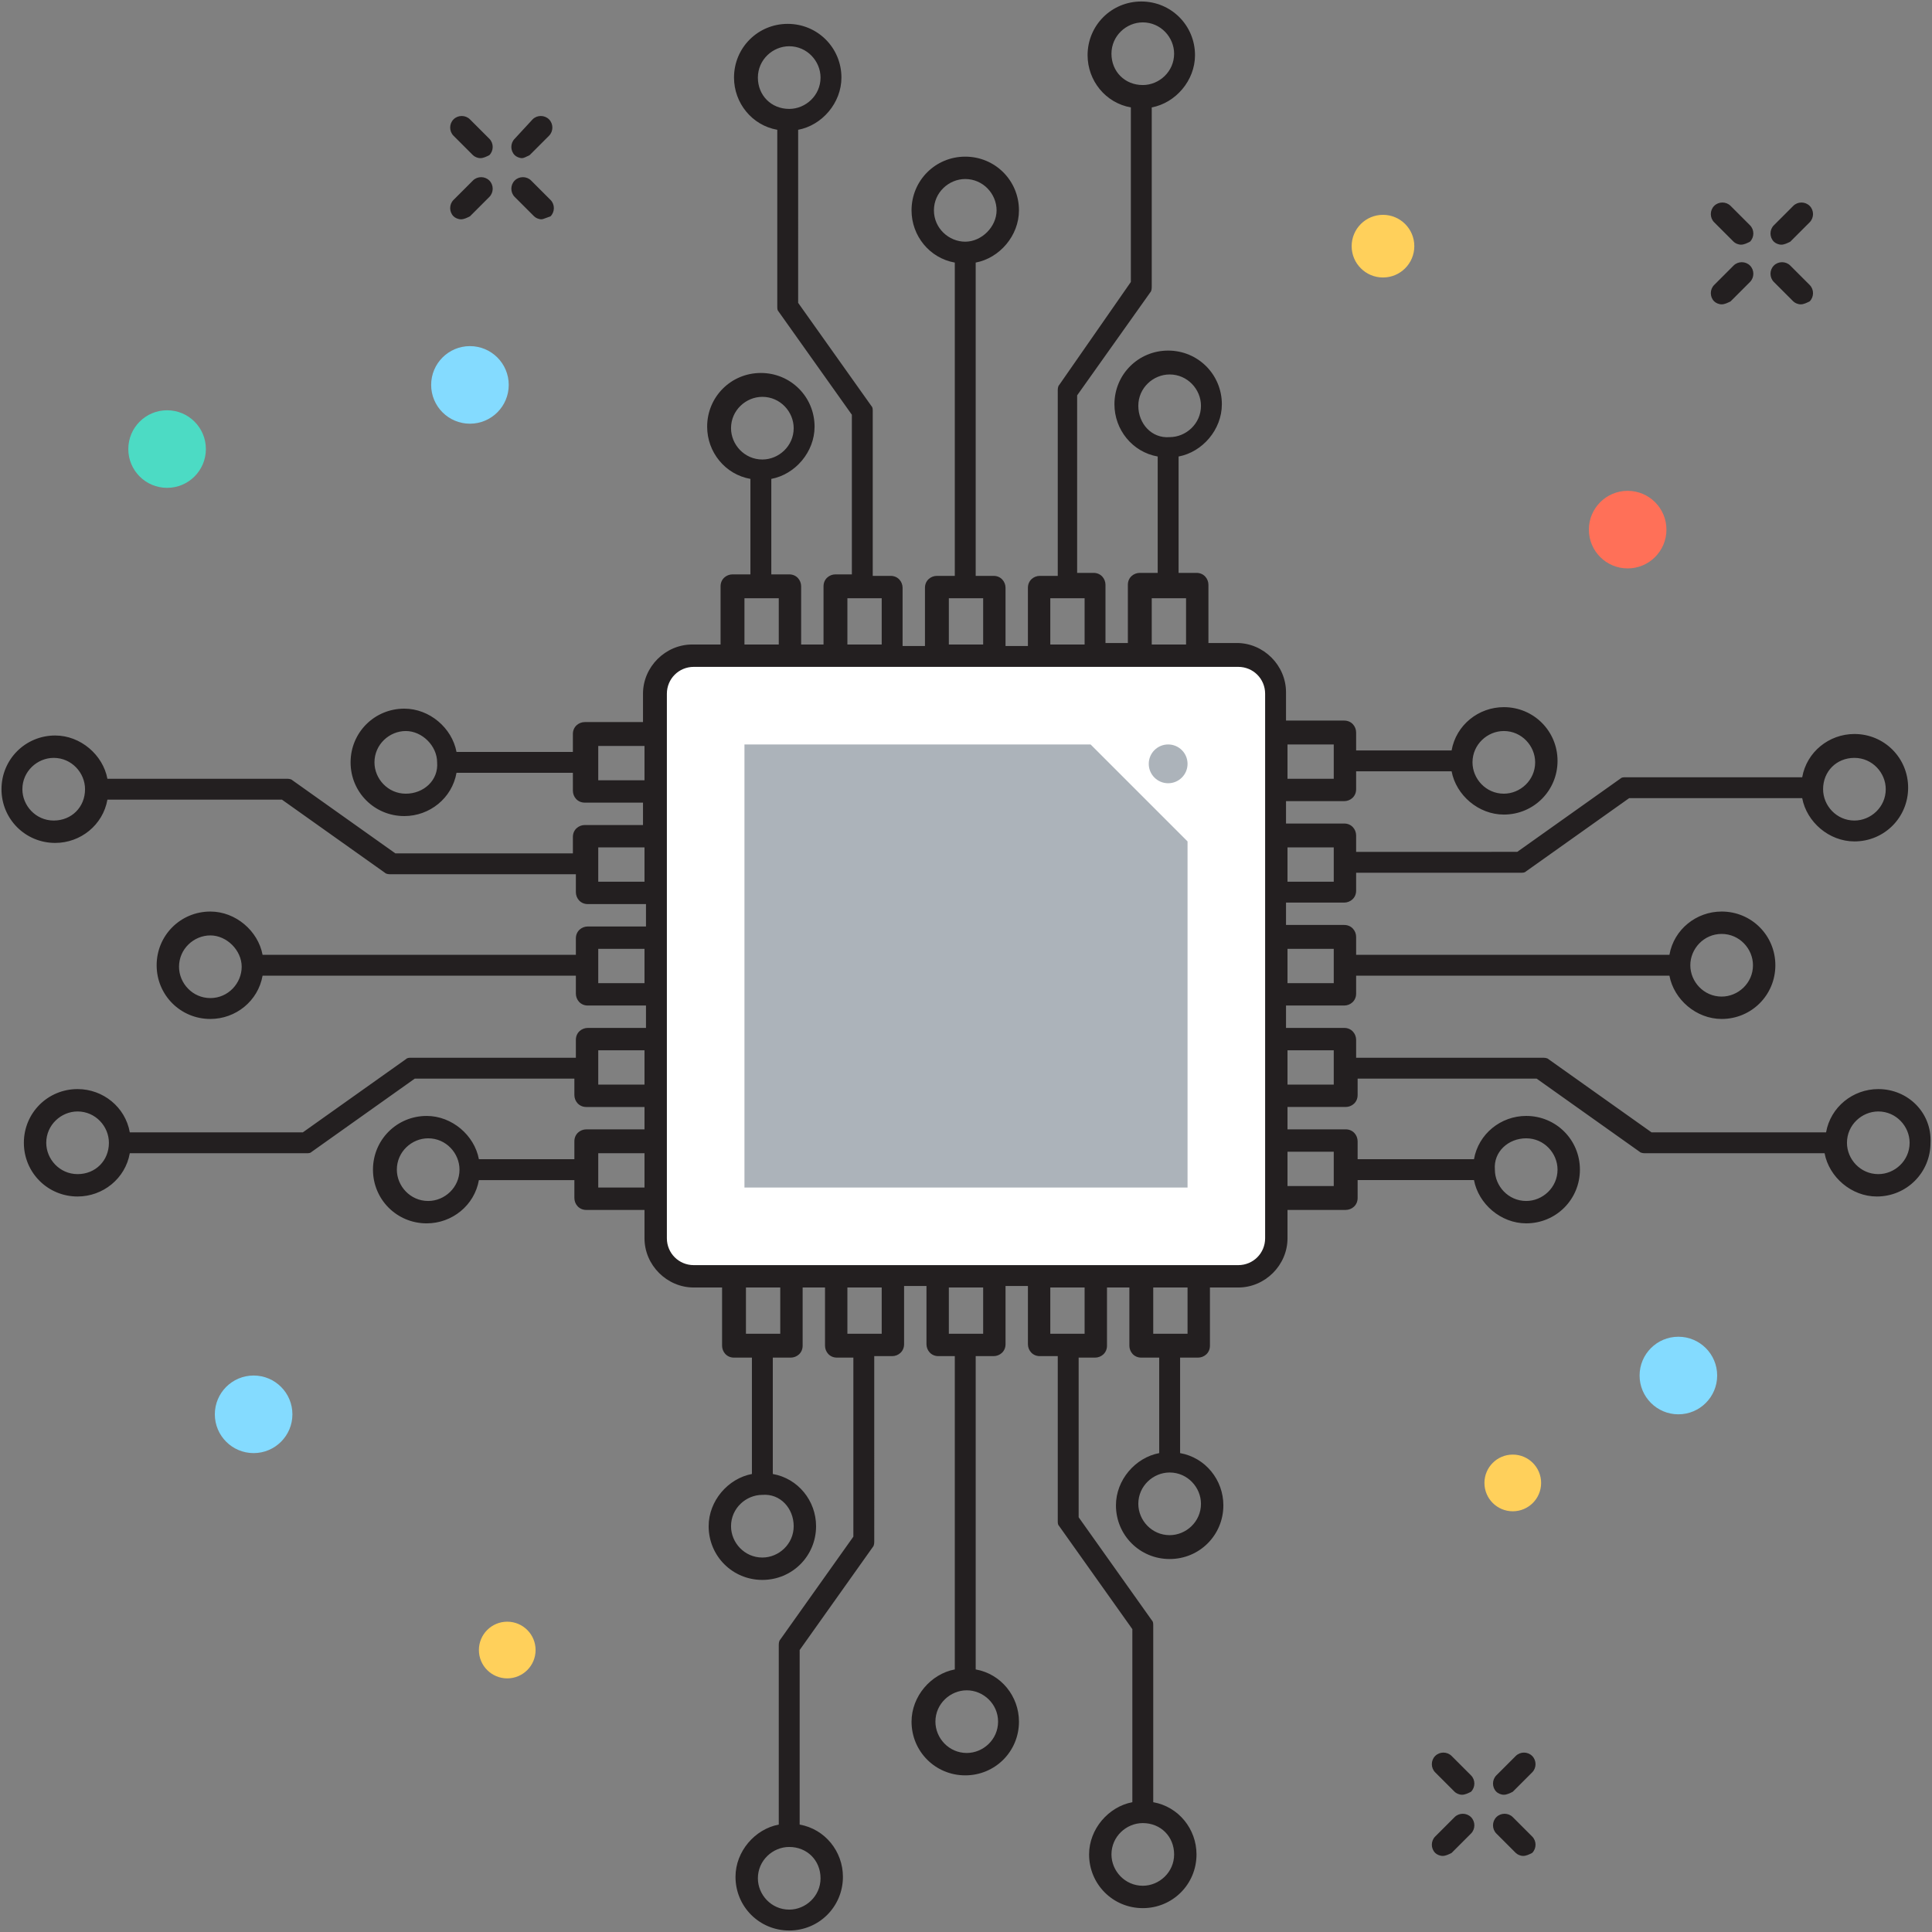 <?xml version="1.0" encoding="utf-8"?>
<!-- Generator: Adobe Illustrator 18.0.0, SVG Export Plug-In . SVG Version: 6.00 Build 0)  -->
<!DOCTYPE svg PUBLIC "-//W3C//DTD SVG 1.1//EN" "http://www.w3.org/Graphics/SVG/1.1/DTD/svg11.dtd">
<svg version="1.1" id="Layer_1" xmlns="http://www.w3.org/2000/svg" xmlns:xlink="http://www.w3.org/1999/xlink" x="0px" y="0px"
	 viewBox="0 0 129.5 129.5" enable-background="new 0 0 129.5 129.5" xml:space="preserve">
<rect x="0" y="0" width="129.5" height="129.5" fill="#808080" stroke="none"/>
<g>
	<g>
		<path fill="#FFFFFF" d="M83,85.5H46.5c-1.4,0-2.5-1.1-2.5-2.5V46.5c0-1.4,1.1-2.5,2.5-2.5H83c1.4,0,2.5,1.1,2.5,2.5V83
			C85.5,84.4,84.4,85.5,83,85.5z"/>
		<g>
			<polygon fill="#ACB3BA" points="73.1,49.9 49.9,49.9 49.9,79.6 79.6,79.6 79.6,56.4 			"/>
		</g>
		<g>
			<circle fill="#ACB3BA" cx="78.3" cy="51.2" r="1.3"/>
		</g>
		<path fill="#231F20" d="M125.9,73c-1.7,0-3.2,1.2-3.5,2.9h-11.7l-6.9-4.9c-0.1-0.1-0.3-0.1-0.4-0.1H90.9v-1.2
			c0-0.4-0.3-0.8-0.8-0.8h-3.9v-1.5h3.9c0.4,0,0.8-0.3,0.8-0.8v-1.2l21,0c0.3,1.6,1.8,2.9,3.5,2.9c2,0,3.6-1.6,3.6-3.6
			c0-2-1.6-3.6-3.6-3.6c-1.7,0-3.2,1.2-3.5,2.9l-21,0v-1.2c0-0.4-0.3-0.8-0.8-0.8h-3.9v-1.5h3.9c0.4,0,0.8-0.3,0.8-0.8v-1.2h11
			c0.2,0,0.3,0,0.4-0.1l6.9-4.9h11.6c0.3,1.6,1.8,2.9,3.5,2.9c2,0,3.6-1.6,3.6-3.6c0-2-1.6-3.6-3.6-3.6c-1.7,0-3.2,1.2-3.5,2.9
			h-11.8c-0.2,0-0.3,0-0.4,0.1l-6.9,4.9H90.9V56c0-0.4-0.3-0.8-0.8-0.8h-3.9v-1.5h3.9c0.4,0,0.8-0.3,0.8-0.8v-1.2h6.4
			c0.3,1.6,1.8,2.9,3.5,2.9c2,0,3.6-1.6,3.6-3.6c0-2-1.6-3.6-3.6-3.6c-1.7,0-3.2,1.2-3.5,2.9h-6.4v-1.2c0-0.4-0.3-0.8-0.8-0.8h-3.9
			v-1.9c0-1.8-1.5-3.3-3.3-3.3h-1.9v-3.9c0-0.4-0.3-0.8-0.8-0.8h-1.2v-7.8c1.6-0.3,2.9-1.8,2.9-3.5c0-2-1.6-3.6-3.6-3.6
			c-2,0-3.6,1.6-3.6,3.6c0,1.7,1.2,3.2,2.9,3.5v7.8h-1.2c-0.4,0-0.8,0.3-0.8,0.8v3.9h-1.5v-3.9c0-0.4-0.3-0.8-0.8-0.8h-1.1V26.5
			l4.9-6.9c0.1-0.1,0.1-0.3,0.1-0.4v-12c1.6-0.3,2.9-1.8,2.9-3.5c0-2-1.6-3.6-3.6-3.6c-2,0-3.6,1.6-3.6,3.6c0,1.7,1.2,3.2,2.9,3.5
			v11.7L71,25.8c-0.1,0.1-0.1,0.3-0.1,0.4v12.4h-1.2c-0.4,0-0.8,0.3-0.8,0.8v3.9h-1.5v-3.9c0-0.4-0.3-0.8-0.8-0.8h-1.2v-21
			c1.6-0.3,2.9-1.8,2.9-3.5c0-2-1.6-3.6-3.6-3.6c-2,0-3.6,1.6-3.6,3.6c0,1.7,1.2,3.2,2.9,3.5v21h-1.2c-0.4,0-0.8,0.3-0.8,0.8v3.9
			h-1.5v-3.9c0-0.4-0.3-0.8-0.8-0.8h-1.2v-11c0-0.2,0-0.3-0.1-0.4l-4.9-6.9V8.7c1.6-0.3,2.9-1.8,2.9-3.5c0-2-1.6-3.6-3.6-3.6
			c-2,0-3.6,1.6-3.6,3.6c0,1.7,1.2,3.2,2.9,3.5v11.8c0,0.2,0,0.3,0.1,0.4l4.9,6.9v10.7H56c-0.4,0-0.8,0.3-0.8,0.8v3.9h-1.5v-3.9
			c0-0.4-0.3-0.8-0.8-0.8h-1.2v-6.4c1.6-0.3,2.9-1.8,2.9-3.5c0-2-1.6-3.6-3.6-3.6c-2,0-3.6,1.6-3.6,3.6c0,1.7,1.2,3.2,2.9,3.5v6.4
			h-1.2c-0.4,0-0.8,0.3-0.8,0.8v3.9h-1.9c-1.8,0-3.3,1.5-3.3,3.3v1.9h-3.9c-0.4,0-0.8,0.3-0.8,0.8v1.2h-7.8
			c-0.3-1.6-1.8-2.9-3.5-2.9c-2,0-3.6,1.6-3.6,3.6c0,2,1.6,3.6,3.6,3.6c1.7,0,3.2-1.2,3.5-2.9h7.8V53c0,0.4,0.3,0.8,0.8,0.8h3.9v1.5
			h-3.9c-0.4,0-0.8,0.3-0.8,0.8v1.1H26.5l-6.9-4.9c-0.1-0.1-0.3-0.1-0.4-0.1h-12c-0.3-1.6-1.8-2.9-3.5-2.9c-2,0-3.6,1.6-3.6,3.6
			c0,2,1.6,3.6,3.6,3.6c1.7,0,3.2-1.2,3.5-2.9h11.7l6.9,4.9c0.1,0.1,0.3,0.1,0.4,0.1h12.4v1.2c0,0.4,0.3,0.8,0.8,0.8h3.9v1.5h-3.9
			c-0.4,0-0.8,0.3-0.8,0.8V64h-21c-0.3-1.6-1.8-2.9-3.5-2.9c-2,0-3.6,1.6-3.6,3.6c0,2,1.6,3.6,3.6,3.6c1.7,0,3.2-1.2,3.5-2.9h21v1.2
			c0,0.4,0.3,0.8,0.8,0.8h3.9v1.5h-3.9c-0.4,0-0.8,0.3-0.8,0.8v1.2h-11c-0.2,0-0.3,0-0.4,0.1l-6.9,4.9H8.7C8.4,74.2,6.9,73,5.2,73
			c-2,0-3.6,1.6-3.6,3.6c0,2,1.6,3.6,3.6,3.6c1.7,0,3.2-1.2,3.5-2.9h11.8c0.2,0,0.3,0,0.4-0.1l6.9-4.9h10.7v1.1
			c0,0.4,0.3,0.8,0.8,0.8h3.9v1.5h-3.9c-0.4,0-0.8,0.3-0.8,0.8v1.2h-6.4c-0.3-1.6-1.8-2.9-3.5-2.9c-2,0-3.6,1.6-3.6,3.6
			c0,2,1.6,3.6,3.6,3.6c1.7,0,3.2-1.2,3.5-2.9h6.4v1.2c0,0.4,0.3,0.8,0.8,0.8h3.9V83c0,1.8,1.5,3.3,3.3,3.3h1.9v3.9
			c0,0.4,0.3,0.8,0.8,0.8h1.2v7.8c-1.6,0.3-2.9,1.8-2.9,3.5c0,2,1.6,3.6,3.6,3.6c2,0,3.6-1.6,3.6-3.6c0-1.7-1.2-3.2-2.9-3.5v-7.8H53
			c0.4,0,0.8-0.3,0.8-0.8v-3.9h1.5v3.9c0,0.4,0.3,0.8,0.8,0.8h1.1V103l-4.9,6.9c-0.1,0.1-0.1,0.3-0.1,0.4v12
			c-1.6,0.3-2.9,1.8-2.9,3.5c0,2,1.6,3.6,3.6,3.6c2,0,3.6-1.6,3.6-3.6c0-1.7-1.2-3.2-2.9-3.5v-11.7l4.9-6.9c0.1-0.1,0.1-0.3,0.1-0.4
			V90.9h1.2c0.4,0,0.8-0.3,0.8-0.8v-3.9h1.5v3.9c0,0.4,0.3,0.8,0.8,0.8H64v21c-1.6,0.3-2.9,1.8-2.9,3.5c0,2,1.6,3.6,3.6,3.6
			c2,0,3.6-1.6,3.6-3.6c0-1.7-1.2-3.2-2.9-3.5v-21h1.2c0.4,0,0.8-0.3,0.8-0.8v-3.9h1.5v3.9c0,0.4,0.3,0.8,0.8,0.8h1.2l0,11
			c0,0.2,0,0.3,0.1,0.4l4.9,6.9v11.6c-1.6,0.3-2.9,1.8-2.9,3.5c0,2,1.6,3.6,3.6,3.6c2,0,3.6-1.6,3.6-3.6c0-1.7-1.2-3.2-2.9-3.5
			v-11.8c0-0.2,0-0.3-0.1-0.4l-4.9-6.9l0-10.7h1.1c0.4,0,0.8-0.3,0.8-0.8v-3.9h1.5v3.9c0,0.4,0.3,0.8,0.8,0.8h1.2v6.4
			c-1.6,0.3-2.9,1.8-2.9,3.5c0,2,1.6,3.6,3.6,3.6c2,0,3.6-1.6,3.6-3.6c0-1.7-1.2-3.2-2.9-3.5v-6.4h1.2c0.4,0,0.8-0.3,0.8-0.8v-3.9
			H83c1.8,0,3.3-1.5,3.3-3.3v-1.9h3.9c0.4,0,0.8-0.3,0.8-0.8v-1.2h7.8c0.3,1.6,1.8,2.9,3.5,2.9c2,0,3.6-1.6,3.6-3.6
			c0-2-1.6-3.6-3.6-3.6c-1.7,0-3.2,1.2-3.5,2.9h-7.8v-1.2c0-0.4-0.3-0.8-0.8-0.8h-3.9v-1.5h3.9c0.4,0,0.8-0.3,0.8-0.8v-1.1H103
			l6.9,4.9c0.1,0.1,0.3,0.1,0.4,0.1h12c0.3,1.6,1.8,2.9,3.5,2.9c2,0,3.6-1.6,3.6-3.6C129.5,74.6,127.9,73,125.9,73z M115.4,62.6
			c1.2,0,2.1,1,2.1,2.1c0,1.2-1,2.1-2.1,2.1c-1.2,0-2.1-1-2.1-2.1C113.3,63.6,114.2,62.6,115.4,62.6z M124.3,50.8
			c1.2,0,2.1,1,2.1,2.1c0,1.2-1,2.1-2.1,2.1c-1.2,0-2.1-1-2.1-2.1C122.2,51.7,123.1,50.8,124.3,50.8z M100.8,49c1.2,0,2.1,1,2.1,2.1
			c0,1.2-1,2.1-2.1,2.1c-1.2,0-2.1-1-2.1-2.1C98.7,49.9,99.7,49,100.8,49z M86.3,49.9h3.1v2.3h-3.1V49.9z M86.3,56.8h3.1v2.3h-3.1
			V56.8z M86.3,63.6h3.1v2.3h-3.1V63.6z M74.5,3.6c0-1.2,1-2.1,2.1-2.1c1.2,0,2.1,1,2.1,2.1c0,1.2-1,2.1-2.1,2.1
			C75.4,5.7,74.5,4.8,74.5,3.6z M50.8,5.2c0-1.2,1-2.1,2.1-2.1c1.2,0,2.1,1,2.1,2.1c0,1.2-1,2.1-2.1,2.1C51.7,7.3,50.8,6.4,50.8,5.2
			z M27.2,53.2c-1.2,0-2.1-1-2.1-2.1c0-1.2,1-2.1,2.1-2.1s2.1,1,2.1,2.1C29.4,52.3,28.4,53.2,27.2,53.2z M3.6,55
			c-1.2,0-2.1-1-2.1-2.1c0-1.2,1-2.1,2.1-2.1c1.2,0,2.1,1,2.1,2.1C5.7,54.1,4.8,55,3.6,55z M14.1,66.9c-1.2,0-2.1-1-2.1-2.1
			c0-1.2,1-2.1,2.1-2.1s2.1,1,2.1,2.1C16.2,65.9,15.3,66.9,14.1,66.9z M5.2,78.7c-1.2,0-2.1-1-2.1-2.1c0-1.2,1-2.1,2.1-2.1
			c1.2,0,2.1,1,2.1,2.1C7.3,77.8,6.4,78.7,5.2,78.7z M28.7,80.5c-1.2,0-2.1-1-2.1-2.1c0-1.2,1-2.1,2.1-2.1c1.2,0,2.1,1,2.1,2.1
			C30.8,79.6,29.8,80.5,28.7,80.5z M43.2,79.6h-3.1v-2.3h3.1V79.6z M43.2,72.7h-3.1v-2.3h3.1V72.7z M43.2,65.9h-3.1v-2.3h3.1V65.9z
			 M43.2,59.1h-3.1v-2.3h3.1V59.1z M43.2,52.3h-3.1v-2.3h3.1V52.3z M55,125.9c0,1.2-1,2.1-2.1,2.1c-1.2,0-2.1-1-2.1-2.1
			c0-1.2,1-2.1,2.1-2.1C54.1,123.8,55,124.7,55,125.9z M78.7,124.3c0,1.2-1,2.1-2.1,2.1c-1.2,0-2.1-1-2.1-2.1c0-1.2,1-2.1,2.1-2.1
			C77.8,122.2,78.7,123.1,78.7,124.3z M76.3,27.2c0-1.2,1-2.1,2.1-2.1c1.2,0,2.1,1,2.1,2.1c0,1.2-1,2.1-2.1,2.1
			C77.2,29.4,76.3,28.4,76.3,27.2z M77.2,40.1h2.3v3.1h-2.3V40.1z M70.4,40.1h2.3v3.1h-2.3V40.1z M62.6,14.1c0-1.2,1-2.1,2.1-2.1
			c1.2,0,2.1,1,2.1,2.1s-1,2.1-2.1,2.1C63.6,16.2,62.6,15.3,62.6,14.1z M63.6,40.1h2.3v3.1h-2.3V40.1z M56.8,40.1h2.3v3.1h-2.3V40.1
			z M49,28.7c0-1.2,1-2.1,2.1-2.1c1.2,0,2.1,1,2.1,2.1c0,1.2-1,2.1-2.1,2.1C49.9,30.8,49,29.8,49,28.7z M49.9,40.1h2.3v3.1h-2.3
			V40.1z M53.2,102.3c0,1.2-1,2.1-2.1,2.1c-1.2,0-2.1-1-2.1-2.1c0-1.2,1-2.1,2.1-2.1C52.3,100.1,53.2,101.1,53.2,102.3z M52.3,89.4
			h-2.3v-3.1h2.3V89.4z M59.1,89.4h-2.3v-3.1h2.3V89.4z M66.9,115.4c0,1.2-1,2.1-2.1,2.1c-1.2,0-2.1-1-2.1-2.1c0-1.2,1-2.1,2.1-2.1
			C65.9,113.3,66.9,114.2,66.9,115.4z M65.9,89.4h-2.3v-3.1h2.3V89.4z M72.7,89.4h-2.3v-3.1h2.3V89.4z M80.5,100.8
			c0,1.2-1,2.1-2.1,2.1c-1.2,0-2.1-1-2.1-2.1c0-1.2,1-2.1,2.1-2.1C79.6,98.7,80.5,99.7,80.5,100.8z M79.6,89.4h-2.3v-3.1h2.3V89.4z
			 M84.8,83c0,1-0.8,1.8-1.8,1.8H46.5c-1,0-1.8-0.8-1.8-1.8V46.5c0-1,0.8-1.8,1.8-1.8H83c1,0,1.8,0.8,1.8,1.8V83z M102.3,76.3
			c1.2,0,2.1,1,2.1,2.1c0,1.2-1,2.1-2.1,2.1c-1.2,0-2.1-1-2.1-2.1C100.1,77.2,101.1,76.3,102.3,76.3z M89.4,77.2v2.3h-3.1v-2.3H89.4
			z M89.4,72.7h-3.1v-2.3h3.1V72.7z M125.9,78.7c-1.2,0-2.1-1-2.1-2.1c0-1.2,1-2.1,2.1-2.1c1.2,0,2.1,1,2.1,2.1
			C128,77.8,127,78.7,125.9,78.7z"/>
		<g>
			<g>
				<path fill="#231F20" d="M35,10.6c-0.2,0-0.4-0.1-0.5-0.2c-0.3-0.3-0.3-0.8,0-1.1L35.7,8c0.3-0.3,0.8-0.3,1.1,0
					c0.3,0.3,0.3,0.8,0,1.1l-1.3,1.3C35.3,10.5,35.1,10.6,35,10.6z"/>
			</g>
			<g>
				<path fill="#231F20" d="M30.9,14.7c-0.2,0-0.4-0.1-0.5-0.2c-0.3-0.3-0.3-0.8,0-1.1l1.3-1.3c0.3-0.3,0.8-0.3,1.1,0
					c0.3,0.3,0.3,0.8,0,1.1l-1.3,1.3C31.3,14.6,31.1,14.7,30.9,14.7z"/>
			</g>
			<g>
				<path fill="#231F20" d="M36.3,14.7c-0.2,0-0.4-0.1-0.5-0.2l-1.3-1.3c-0.3-0.3-0.3-0.8,0-1.1c0.3-0.3,0.8-0.3,1.1,0l1.3,1.3
					c0.3,0.3,0.3,0.8,0,1.1C36.6,14.6,36.4,14.7,36.3,14.7z"/>
			</g>
			<g>
				<path fill="#231F20" d="M32.2,10.6c-0.2,0-0.4-0.1-0.5-0.2l-1.3-1.3c-0.3-0.3-0.3-0.8,0-1.1c0.3-0.3,0.8-0.3,1.1,0l1.3,1.3
					c0.3,0.3,0.3,0.8,0,1.1C32.6,10.5,32.4,10.6,32.2,10.6z"/>
			</g>
		</g>
		<g>
			<g>
				<path fill="#231F20" d="M100.8,120.3c-0.2,0-0.4-0.1-0.5-0.2c-0.3-0.3-0.3-0.8,0-1.1l1.3-1.3c0.3-0.3,0.8-0.3,1.1,0
					c0.3,0.3,0.3,0.8,0,1.1l-1.3,1.3C101.2,120.2,101,120.3,100.8,120.3z"/>
			</g>
			<g>
				<path fill="#231F20" d="M96.7,124.4c-0.2,0-0.4-0.1-0.5-0.2c-0.3-0.3-0.3-0.8,0-1.1l1.3-1.3c0.3-0.3,0.8-0.3,1.1,0
					c0.3,0.3,0.3,0.8,0,1.1l-1.3,1.3C97.1,124.3,96.9,124.4,96.7,124.4z"/>
			</g>
			<g>
				<path fill="#231F20" d="M102.1,124.4c-0.2,0-0.4-0.1-0.5-0.2l-1.3-1.3c-0.3-0.3-0.3-0.8,0-1.1c0.3-0.3,0.8-0.3,1.1,0l1.3,1.3
					c0.3,0.3,0.3,0.8,0,1.1C102.5,124.3,102.3,124.4,102.1,124.4z"/>
			</g>
			<g>
				<path fill="#231F20" d="M98,120.3c-0.2,0-0.4-0.1-0.5-0.2l-1.3-1.3c-0.3-0.3-0.3-0.8,0-1.1c0.3-0.3,0.8-0.3,1.1,0l1.3,1.3
					c0.3,0.3,0.3,0.8,0,1.1C98.4,120.2,98.2,120.3,98,120.3z"/>
			</g>
		</g>
		<g>
			<g>
				<path fill="#231F20" d="M119.4,16.4c-0.2,0-0.4-0.1-0.5-0.2c-0.3-0.3-0.3-0.8,0-1.1l1.3-1.3c0.3-0.3,0.8-0.3,1.1,0
					c0.3,0.3,0.3,0.8,0,1.1l-1.3,1.3C119.8,16.3,119.6,16.4,119.4,16.4z"/>
			</g>
			<g>
				<path fill="#231F20" d="M115.4,20.4c-0.2,0-0.4-0.1-0.5-0.2c-0.3-0.3-0.3-0.8,0-1.1l1.3-1.3c0.3-0.3,0.8-0.3,1.1,0
					c0.3,0.3,0.3,0.8,0,1.1l-1.3,1.3C115.8,20.3,115.6,20.4,115.4,20.4z"/>
			</g>
			<g>
				<path fill="#231F20" d="M120.7,20.4c-0.2,0-0.4-0.1-0.5-0.2l-1.3-1.3c-0.3-0.3-0.3-0.8,0-1.1c0.3-0.3,0.8-0.3,1.1,0l1.3,1.3
					c0.3,0.3,0.3,0.8,0,1.1C121.1,20.3,120.9,20.4,120.7,20.4z"/>
			</g>
			<g>
				<path fill="#231F20" d="M116.7,16.4c-0.2,0-0.4-0.1-0.5-0.2l-1.3-1.3c-0.3-0.3-0.3-0.8,0-1.1c0.3-0.3,0.8-0.3,1.1,0l1.3,1.3
					c0.3,0.3,0.3,0.8,0,1.1C117.1,16.3,116.9,16.4,116.7,16.4z"/>
			</g>
		</g>
		<g>
			<circle fill="#FF7058" cx="109.1" cy="35.5" r="2.6"/>
		</g>
		<g>
			<circle fill="#84DBFF" cx="17" cy="94.8" r="2.6"/>
		</g>
		<g>
			<circle fill="#84DBFF" cx="112.5" cy="92.2" r="2.6"/>
		</g>
		<g>
			<circle fill="#84DBFF" cx="31.5" cy="25.8" r="2.6"/>
		</g>
		<g>
			<circle fill="#4CDBC4" cx="11.2" cy="30.1" r="2.6"/>
		</g>
		<g>
			<circle fill="#FFD05B" cx="34" cy="110.6" r="1.9"/>
		</g>
		<g>
			<circle fill="#FFD05B" cx="101.4" cy="99.4" r="1.9"/>
		</g>
		<g>
			<circle fill="#FFD05B" cx="92.7" cy="16.5" r="2.1"/>
		</g>
	</g>
</g>
</svg>
